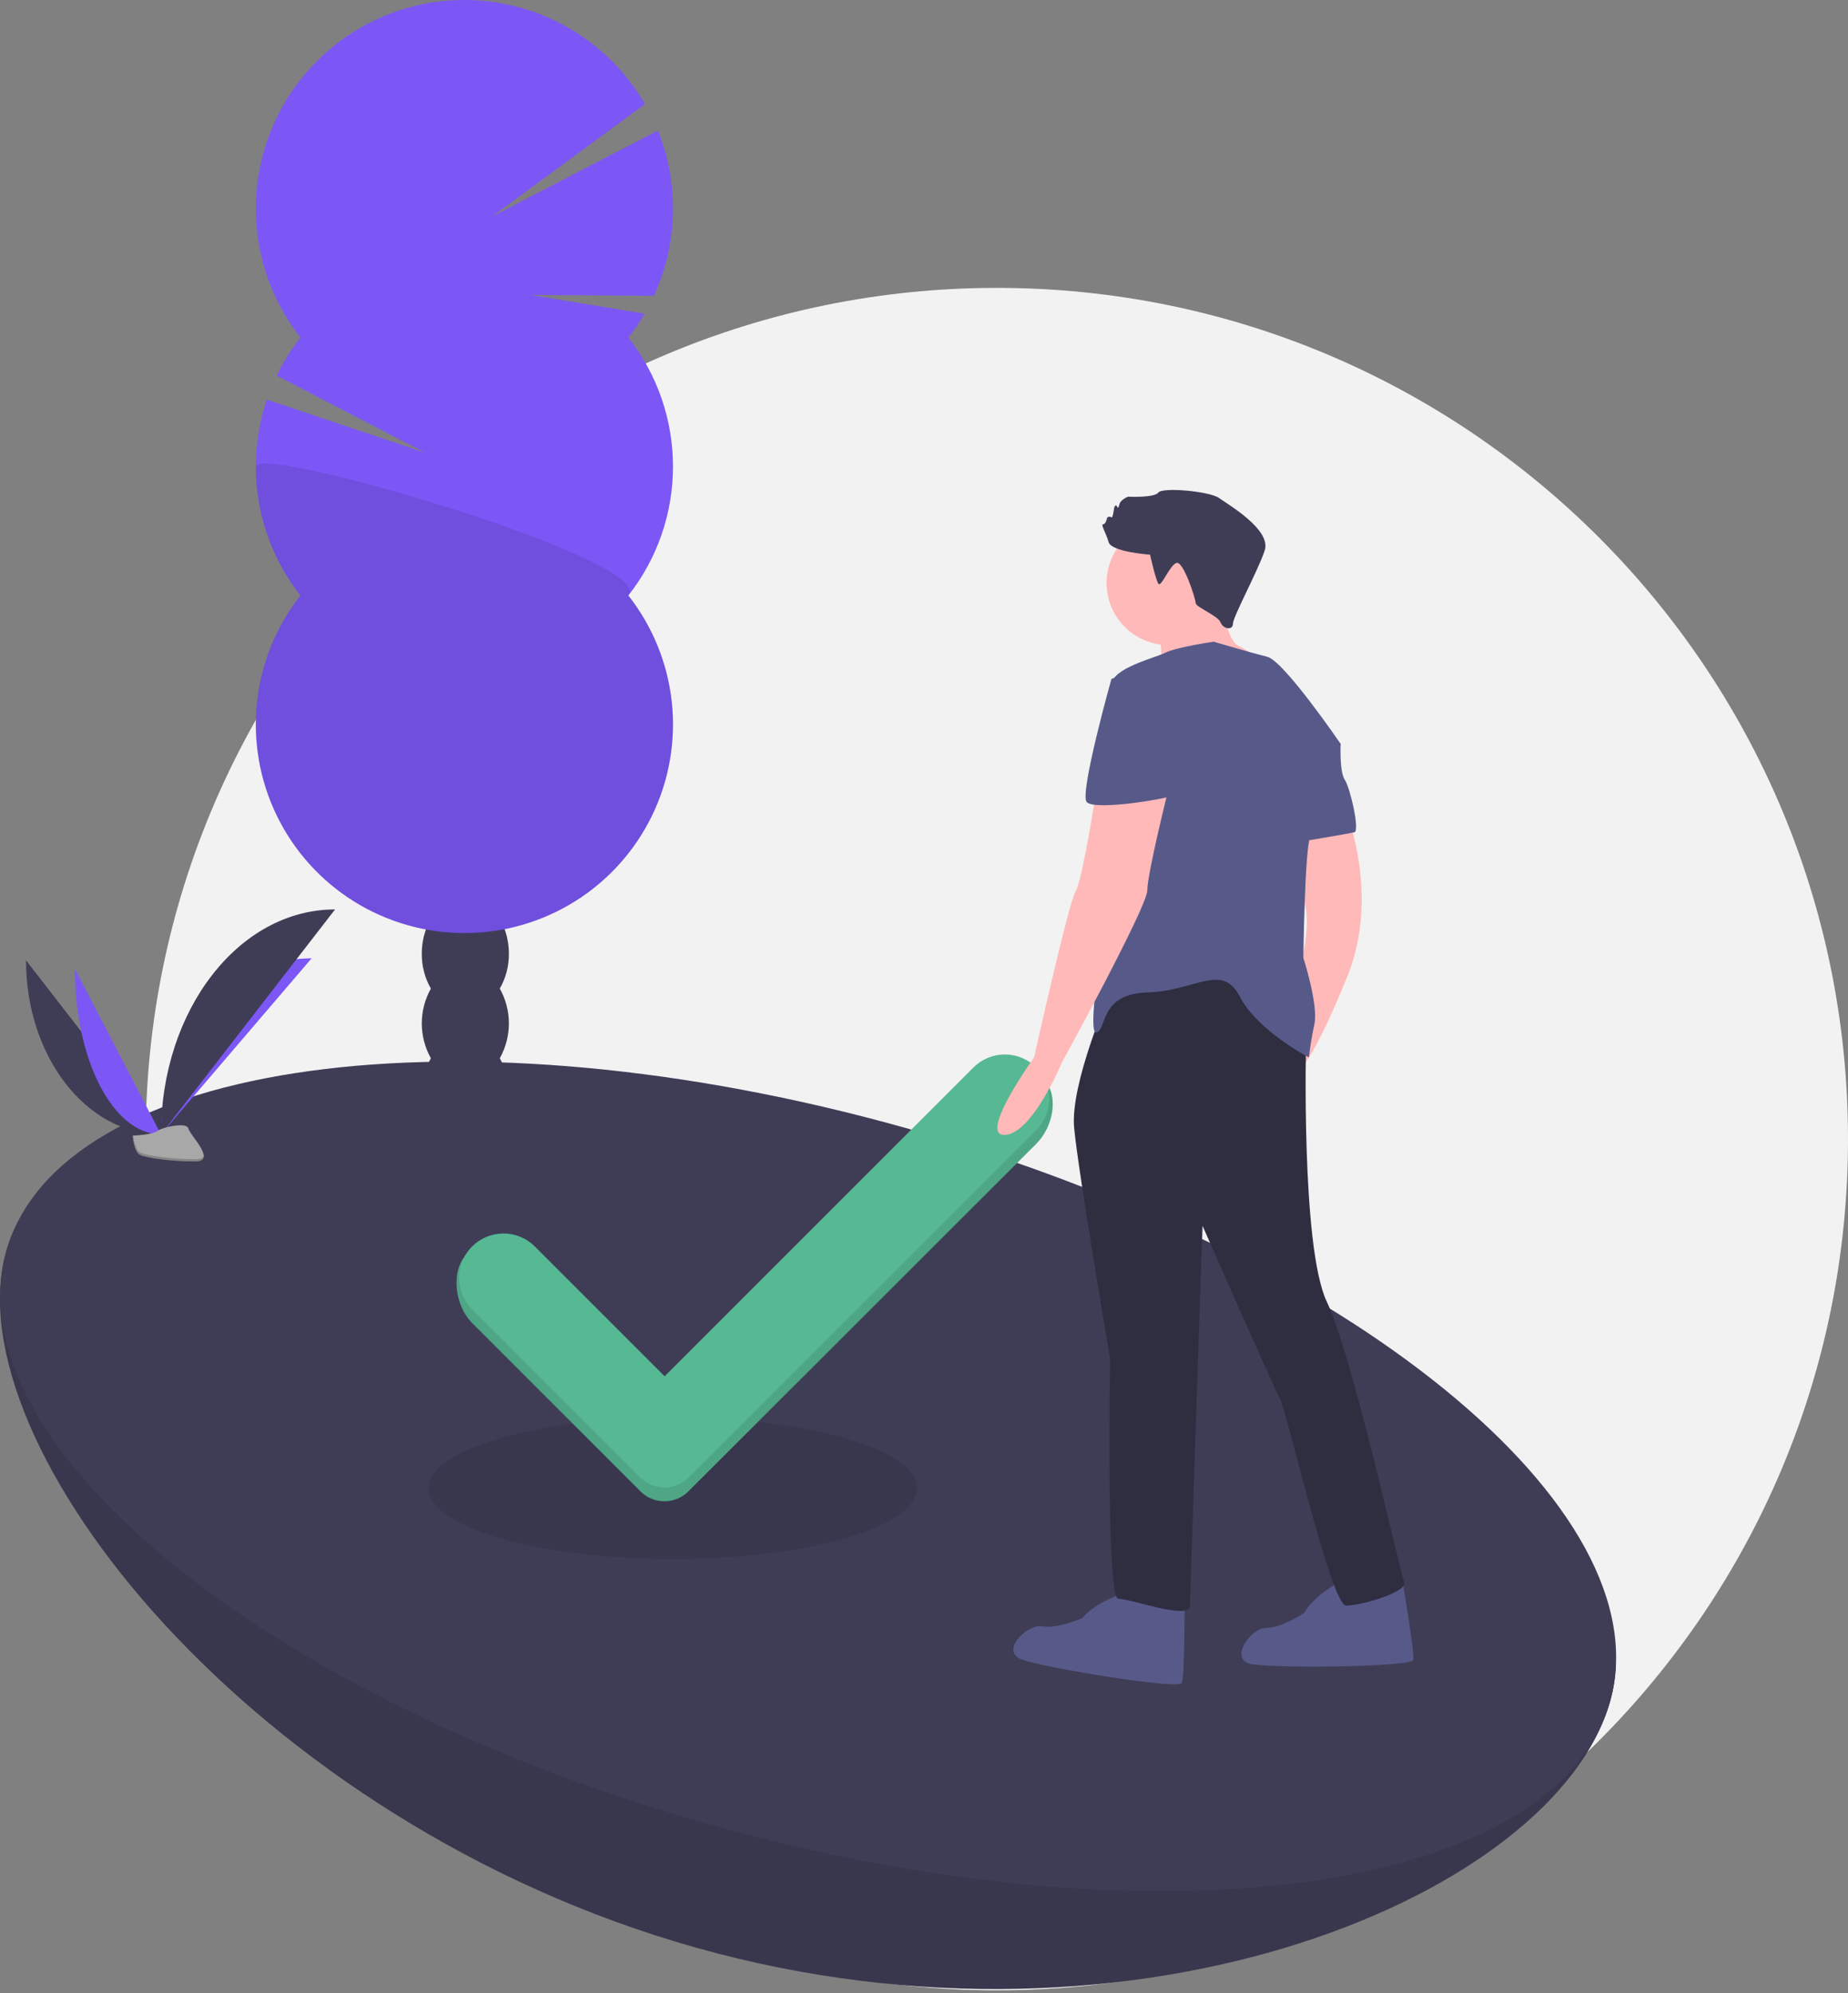 <svg width="204" height="220" viewBox="0 0 204 220" fill="none" xmlns="http://www.w3.org/2000/svg">
<rect x="0" y="0" width="204" height="220" fill="#808080" stroke="none"/>
<g clip-path="url(#clip0)">
<path d="M110.04 219.697C161.933 219.697 204 177.63 204 125.738C204 73.845 161.933 31.778 110.04 31.778C58.147 31.778 16.08 73.845 16.08 125.738C16.08 177.63 58.147 219.697 110.04 219.697Z" fill="#F2F2F2"/>
<path d="M55.172 109.122C55.842 107.952 56.188 106.625 56.175 105.277C56.175 101.801 54.023 98.984 51.368 98.984C48.713 98.984 46.561 101.801 46.561 105.277C46.548 106.625 46.894 107.952 47.564 109.122C46.906 110.297 46.561 111.621 46.561 112.968C46.561 114.314 46.906 115.638 47.564 116.813C46.906 117.988 46.561 119.312 46.561 120.659C46.561 122.005 46.906 123.33 47.564 124.504C46.906 125.679 46.561 127.003 46.561 128.35C46.561 129.697 46.906 131.021 47.564 132.196C46.894 133.365 46.548 134.693 46.561 136.041C46.561 139.516 48.713 142.334 51.368 142.334C54.023 142.334 56.175 139.516 56.175 136.041C56.188 134.693 55.842 133.365 55.172 132.196C55.829 131.021 56.175 129.697 56.175 128.35C56.175 127.003 55.829 125.679 55.172 124.504C55.829 123.33 56.175 122.005 56.175 120.659C56.175 119.312 55.829 117.988 55.172 116.813C55.829 115.638 56.175 114.314 56.175 112.968C56.175 111.621 55.829 110.297 55.172 109.122V109.122Z" fill="#3F3D56"/>
<path d="M51.368 103.878C54.023 103.878 56.175 101.061 56.175 97.585C56.175 94.11 54.023 91.293 51.368 91.293C48.714 91.293 46.562 94.11 46.562 97.585C46.562 101.061 48.714 103.878 51.368 103.878Z" fill="#3F3D56"/>
<path d="M51.368 96.187C54.023 96.187 56.175 93.37 56.175 89.894C56.175 86.419 54.023 83.602 51.368 83.602C48.714 83.602 46.562 86.419 46.562 89.894C46.562 93.37 48.714 96.187 51.368 96.187Z" fill="#3F3D56"/>
<path d="M69.364 37.261C70.02 36.425 70.618 35.545 71.154 34.626L58.523 32.552L72.183 32.654C73.494 29.802 74.209 26.714 74.284 23.577C74.36 20.44 73.795 17.32 72.623 14.409L54.296 23.916L71.198 11.492C69.614 8.756 67.484 6.375 64.941 4.498C62.397 2.621 59.494 1.287 56.412 0.581C53.331 -0.125 50.137 -0.19 47.029 0.392C43.922 0.974 40.968 2.189 38.35 3.963C35.733 5.736 33.509 8.03 31.817 10.7C30.125 13.37 29 16.361 28.514 19.485C28.028 22.608 28.19 25.799 28.991 28.857C29.791 31.916 31.213 34.777 33.168 37.261C32.144 38.563 31.264 39.971 30.542 41.461L46.937 49.979L29.455 44.111C28.228 47.74 27.924 51.617 28.573 55.393C29.221 59.168 30.8 62.722 33.168 65.734C30.496 69.13 28.835 73.21 28.372 77.506C27.91 81.802 28.666 86.142 30.554 90.029C32.442 93.915 35.386 97.193 39.048 99.486C42.711 101.778 46.945 102.994 51.266 102.994C55.587 102.994 59.821 101.778 63.483 99.486C67.146 97.193 70.089 93.915 71.977 90.029C73.865 86.142 74.621 81.802 74.159 77.506C73.697 73.21 72.035 69.13 69.364 65.734C72.556 61.675 74.291 56.661 74.291 51.498C74.291 46.334 72.556 41.32 69.364 37.261L69.364 37.261Z" fill="#7C57F6"/>
<path opacity="0.1" d="M28.24 51.498C28.232 56.663 29.969 61.679 33.168 65.734C30.496 69.13 28.835 73.21 28.372 77.506C27.91 81.802 28.666 86.142 30.554 90.029C32.442 93.915 35.386 97.193 39.048 99.486C42.711 101.778 46.945 102.994 51.266 102.994C55.587 102.994 59.821 101.778 63.483 99.486C67.146 97.193 70.089 93.915 71.977 90.029C73.865 86.142 74.621 81.802 74.159 77.506C73.697 73.21 72.035 69.13 69.364 65.734C72.45 61.816 28.24 48.913 28.24 51.498Z" fill="black"/>
<path d="M177.739 187.805C171.78 209.037 125.805 228.729 76.914 215.009C28.023 201.289 -5.269 159.351 0.689 138.119C6.648 116.887 49.6 124.4 98.491 138.121C147.382 151.841 183.697 166.573 177.739 187.805Z" fill="#3F3D56"/>
<path opacity="0.1" d="M177.739 187.805C171.78 209.037 125.805 228.729 76.914 215.009C28.023 201.289 -5.269 159.351 0.689 138.119C6.648 116.887 49.6 124.4 98.491 138.121C147.382 151.841 183.697 166.573 177.739 187.805Z" fill="black"/>
<path d="M177.739 187.805C183.697 166.573 148.894 138.238 100.003 124.518C51.112 110.797 6.647 116.887 0.689 138.119C-5.269 159.351 29.534 187.686 78.425 201.406C127.316 215.126 171.78 209.037 177.739 187.805Z" fill="#3F3D56"/>
<path opacity="0.1" d="M74.27 172.088C89.156 172.088 101.224 168.592 101.224 164.279C101.224 159.966 89.156 156.47 74.27 156.47C59.384 156.47 47.316 159.966 47.316 164.279C47.316 168.592 59.384 172.088 74.27 172.088Z" fill="black"/>
<path d="M107.459 119.34L73.369 153.431L59.04 139.103C58.121 138.184 56.876 137.668 55.577 137.668C54.278 137.668 53.032 138.184 52.113 139.103L51.598 138.333C49.686 140.245 50.2 144.117 52.113 146.029L70.704 164.62C71.405 165.321 72.355 165.715 73.346 165.715C74.337 165.715 75.287 165.322 75.988 164.622L114.383 126.267C116.297 124.355 116.991 120.849 115.078 118.936C113.166 117.024 109.372 117.428 107.459 119.34Z" fill="#57B894"/>
<path opacity="0.1" d="M107.459 119.34L73.369 153.431L59.04 139.103C58.121 138.184 56.876 137.668 55.577 137.668C54.278 137.668 53.032 138.184 52.113 139.103L51.598 138.333C49.686 140.245 50.2 144.117 52.113 146.029L70.704 164.62C71.405 165.321 72.355 165.715 73.346 165.715C74.337 165.715 75.287 165.322 75.988 164.622L114.383 126.267C116.297 124.355 116.991 120.849 115.078 118.936C113.166 117.024 109.372 117.428 107.459 119.34Z" fill="black"/>
<path d="M107.46 117.829L73.369 151.92L59.04 137.591C58.122 136.673 56.876 136.157 55.577 136.157C54.278 136.157 53.032 136.673 52.113 137.591V137.591C51.658 138.046 51.298 138.586 51.052 139.18C50.805 139.775 50.679 140.411 50.679 141.055C50.679 141.698 50.805 142.335 51.052 142.929C51.298 143.523 51.658 144.063 52.113 144.518L70.704 163.109C71.405 163.81 72.355 164.203 73.346 164.204C74.337 164.204 75.287 163.811 75.988 163.11L114.383 124.756C114.838 124.301 115.199 123.762 115.445 123.167C115.692 122.573 115.819 121.936 115.819 121.293C115.819 120.65 115.693 120.013 115.446 119.418C115.2 118.824 114.84 118.284 114.385 117.829V117.829C113.466 116.911 112.221 116.395 110.922 116.395C109.623 116.395 108.378 116.911 107.46 117.829Z" fill="#57B894"/>
<path d="M124.06 175.86C124.06 175.86 121.011 176.775 119.487 178.604C119.487 178.604 116.743 179.823 115.066 179.519C113.389 179.214 110.341 182.262 112.78 183.177C115.219 184.092 130.158 186.531 130.462 185.769C130.767 185.006 130.767 177.232 130.767 177.232L124.06 175.86Z" fill="#575A89"/>
<path d="M148.009 174.551C148.009 174.551 145.161 175.973 143.971 178.036C143.971 178.036 141.476 179.706 139.772 179.692C138.068 179.678 135.584 183.203 138.144 183.687C140.703 184.172 155.839 184.023 156.009 183.22C156.18 182.417 154.852 174.757 154.852 174.757L148.009 174.551Z" fill="#575A89"/>
<path d="M129.015 71.212C132.803 71.212 135.875 68.14 135.875 64.352C135.875 60.563 132.803 57.492 129.015 57.492C125.226 57.492 122.155 60.563 122.155 64.352C122.155 68.14 125.226 71.212 129.015 71.212Z" fill="#FFB9B9"/>
<path d="M134.578 65.495C134.578 65.495 135.34 70.678 136.712 71.288C137.667 71.758 138.541 72.375 139.304 73.117L135.493 74.946L128.023 74.489C128.023 74.489 128.633 71.135 127.566 69.459C126.499 67.782 134.578 65.495 134.578 65.495Z" fill="#FFB9B9"/>
<path d="M148.756 90.038C148.756 90.038 152.262 99.031 148.756 107.72C145.25 116.409 143.725 117.781 143.725 117.781L142.658 106.348L143.885 105.235C143.885 105.235 144.628 101.767 144.024 99.713C143.42 97.659 144.335 91.257 144.335 91.257L148.756 90.038Z" fill="#FFB9B9"/>
<path d="M122.536 109.55C122.536 109.55 118.115 119.611 118.572 124.489C119.03 129.367 122.536 149.946 122.536 149.946C122.536 149.946 122.078 176.47 123.45 176.47C124.822 176.47 131.377 178.909 131.377 177.232C131.377 175.555 132.749 135.312 132.749 135.312C132.749 135.312 140.523 152.994 141.285 154.366C142.048 155.738 146.926 177.232 148.602 177.232C150.279 177.232 155.462 175.708 155.005 174.641C154.548 173.573 149.365 149.793 146.468 143.696C143.572 137.598 144.182 114.58 144.182 114.58L139.304 103.909L122.536 109.55Z" fill="#2F2E41"/>
<path d="M126.956 61.227C126.956 61.227 122.688 60.922 122.383 59.855C122.078 58.788 121.469 57.873 121.774 57.873C122.078 57.873 122.231 57.111 122.231 57.111C122.231 57.111 122.536 56.959 122.688 57.111C122.841 57.264 122.993 56.044 122.993 56.044C122.993 56.044 123.145 55.587 123.298 55.892C123.45 56.197 123.45 56.044 123.603 55.587C123.755 55.13 124.517 54.825 124.517 54.825C124.517 54.825 127.414 54.977 127.871 54.367C128.328 53.758 133.511 54.215 134.578 54.977C135.645 55.739 140.371 58.483 139.609 60.77C138.847 63.056 136.103 68.087 136.103 68.849C136.103 69.611 135.036 69.459 134.731 68.696C134.426 67.934 131.987 67.02 131.987 66.562C131.987 66.105 130.615 61.837 129.853 62.142C129.091 62.447 128.176 64.885 127.871 64.428C127.566 63.971 126.956 61.227 126.956 61.227Z" fill="#3F3D56"/>
<path d="M147.993 82.111C147.993 82.111 141.743 72.965 139.914 72.507C138.085 72.05 133.969 70.83 133.969 70.83C133.969 70.83 129.853 71.44 128.634 72.05C127.414 72.66 122.841 73.727 122.688 75.556C122.536 77.385 123.908 94.916 123.146 96.592C122.384 98.269 119.792 114.275 121.012 113.97C122.231 113.665 121.317 109.702 126.652 109.55C131.987 109.397 134.883 106.196 136.865 110.007C138.847 113.818 144.487 116.714 144.487 116.714C144.629 115.485 144.832 114.264 145.097 113.056C145.554 110.922 143.877 105.739 143.877 105.739C143.877 105.739 144.03 93.696 144.64 92.324C145.249 90.952 147.993 82.111 147.993 82.111Z" fill="#575A89"/>
<path d="M145.707 81.806L147.993 82.111C147.993 82.111 147.841 85.159 148.451 86.074C149.06 86.989 150.127 91.714 149.518 91.867C148.908 92.019 143.42 92.934 143.42 92.934L143.115 85.922L145.707 81.806Z" fill="#575A89"/>
<path d="M121.012 87.294C121.012 87.294 119.487 97.202 118.725 98.422C117.963 99.641 114.152 116.714 114.152 116.714C114.152 116.714 107.885 125.429 110.934 125.277C113.983 125.124 117.201 117.324 117.201 117.324C117.201 117.324 126.652 100.098 126.652 98.269C126.652 96.44 128.939 87.294 128.939 87.294H121.012Z" fill="#FFB9B9"/>
<path d="M125.432 73.879L122.688 74.946C122.688 74.946 119.182 87.446 119.944 88.513C120.707 89.58 129.853 88.056 130.005 87.599C130.158 87.141 128.328 73.879 125.432 73.879Z" fill="#575A89"/>
<path d="M2.87 105.999C2.87 116.622 9.534 125.218 17.77 125.218Z" fill="#3F3D56"/>
<path d="M17.77 125.218C17.77 114.476 25.206 105.783 34.397 105.783Z" fill="#7C57F6"/>
<path d="M8.269 106.962C8.269 117.053 12.518 125.218 17.77 125.218Z" fill="#7C57F6"/>
<path d="M17.77 125.218C17.77 111.492 26.365 100.385 36.988 100.385Z" fill="#3F3D56"/>
<path d="M14.635 125.353C14.635 125.353 16.748 125.288 17.385 124.835C18.021 124.381 20.635 123.84 20.793 124.567C20.951 125.294 23.968 128.184 21.583 128.203C19.197 128.223 16.04 127.832 15.404 127.445C14.769 127.058 14.635 125.353 14.635 125.353Z" fill="#A8A8A8"/>
<path opacity="0.2" d="M21.625 127.95C19.24 127.97 16.082 127.579 15.447 127.192C14.963 126.897 14.77 125.839 14.705 125.351C14.661 125.353 14.635 125.353 14.635 125.353C14.635 125.353 14.769 127.058 15.404 127.445C16.04 127.832 19.197 128.223 21.583 128.203C22.271 128.198 22.509 127.953 22.496 127.59C22.401 127.809 22.138 127.946 21.625 127.95Z" fill="black"/>
</g>
<defs>
<clipPath id="clip0">
<rect width="204" height="219.697" fill="white"/>
</clipPath>
</defs>
</svg>
